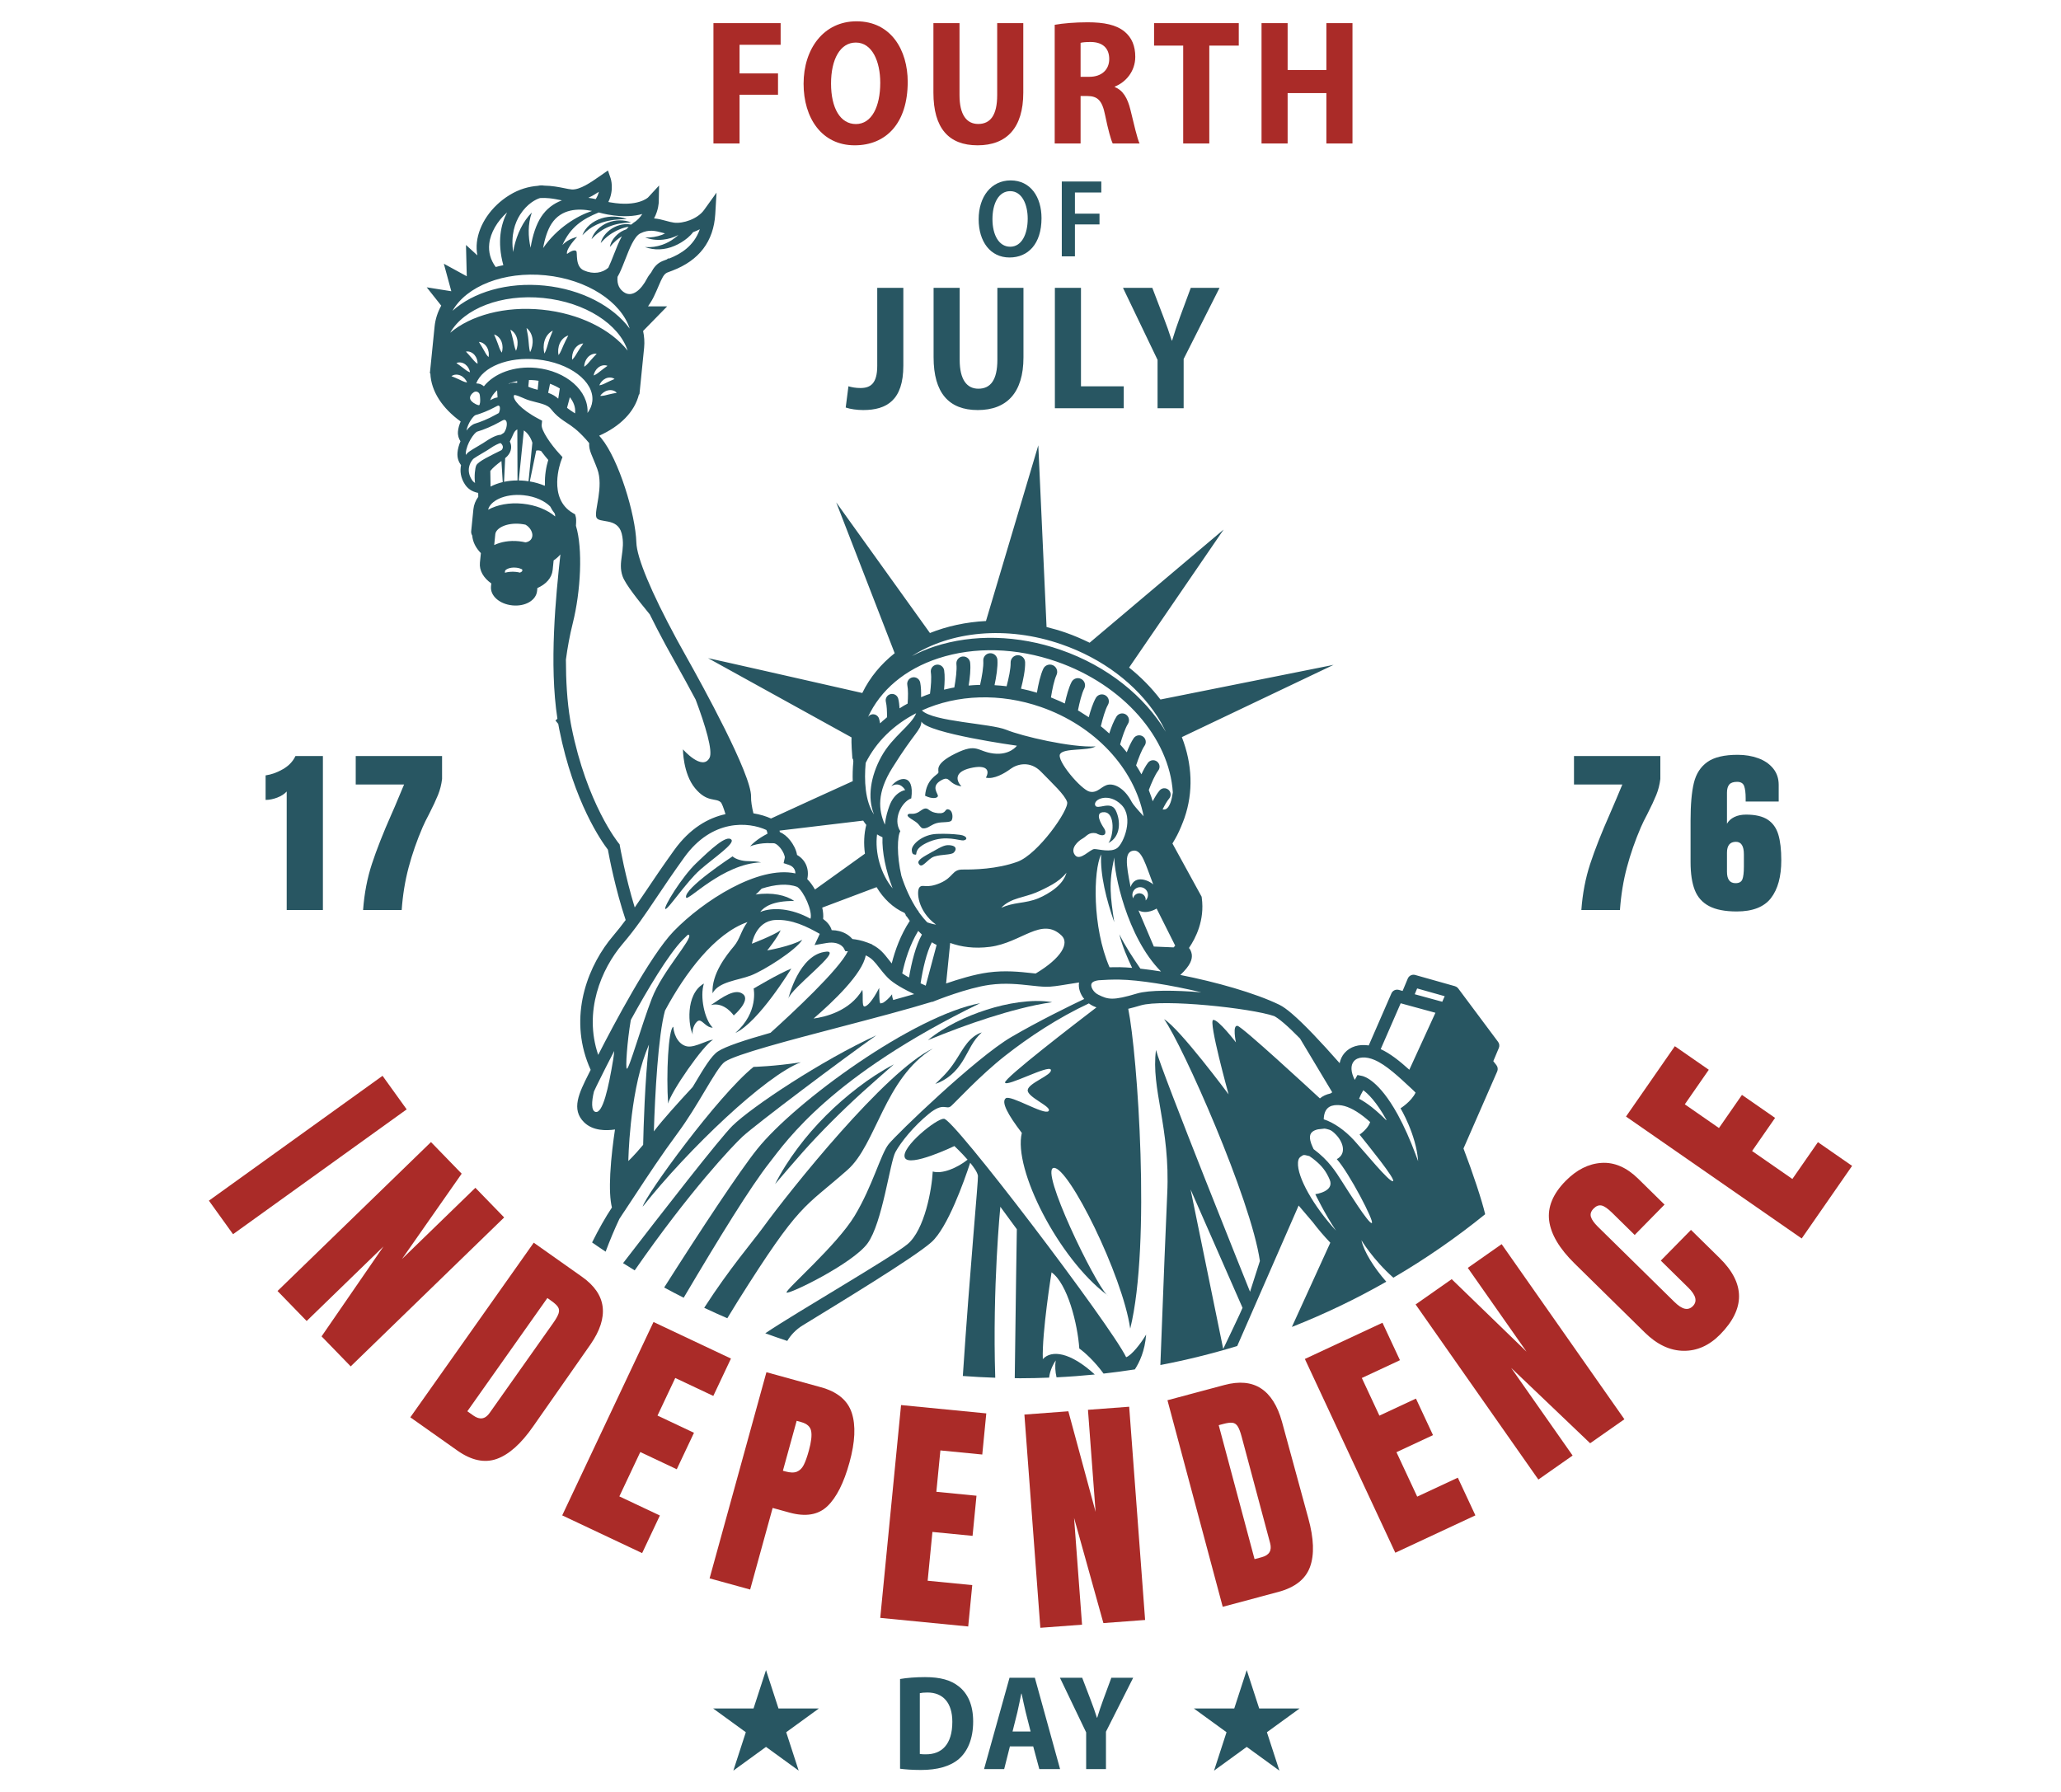 <?xml version="1.0" encoding="iso-8859-1"?>
<!-- Generator: Adobe Illustrator 26.0.3, SVG Export Plug-In . SVG Version: 6.00 Build 0)  -->
<svg version="1.1" id="Layer_1" xmlns="http://www.w3.org/2000/svg" xmlns:xlink="http://www.w3.org/1999/xlink" x="0px" y="0px"
	 width="1150px" height="1000px" viewBox="0 0 1150 1000" enable-background="new 0 0 1150 1000" xml:space="preserve">
<rect y="0" fill="none" width="1150" height="1000"/>
<g>
	<g>
		<g>
			<path fill="#285662" d="M336.223,124.086c2.115-0.674,4.311-1.136,6.568-1.412c2.262-0.251,4.559-0.327,6.947-0.461
				c-4.459-1.626-9.541-1.837-14.226-0.327c-2.335,0.748-4.54,1.952-6.402,3.546c-1.859,1.587-3.352,3.621-4.157,5.867
				c1.628-1.744,3.339-3.229,5.234-4.428C332.081,125.68,334.111,124.769,336.223,124.086z"/>
		</g>
		<g>
			<path fill="#285662" d="M339.149,124.262c-2.084,0.834-4.007,2.08-5.602,3.645c-1.59,1.558-2.876,3.467-3.477,5.57
				c1.442-1.635,2.972-3.01,4.632-4.192c1.66-1.176,3.445-2.126,5.31-2.878c1.869-0.744,3.819-1.294,5.84-1.641
				c2.023-0.35,4.097-0.505,6.277-0.649C348.084,122.521,343.32,122.592,339.149,124.262z"/>
		</g>
		<g>
			<path fill="#285662" d="M512.359,459.852c1.734,2.014,1.851,2.777,4.028,2.318c2.177-0.459,3.298-1.984,6.289-2.829
				c2.99-0.846,7.372-0.116,8.283-1.477c0.911-1.361,0.794-5.938-2.085-6.228c-1.821-0.183-0.845,2.627-5.542,2.154
				c-4.698-0.473-4.965-2.63-6.806-2.621c-1.841,0.008-3.098,1.916-5.4,2.653c-2.301,0.737-3.576-0.07-4.42,0.62
				C505.049,455.795,510.625,457.838,512.359,459.852z"/>
		</g>
		<g>
			<path fill="#285662" d="M521.332,477.993c3.977-1.271,9.377-0.8,10.823-2.18c1.446-1.38,1.852-3.493-1.433-4.042
				c-3.286-0.548-4.964,0.493-10.273,3.445c-5.309,2.952-8.833,4.776-7.864,6.69C514.397,485.48,517.355,479.263,521.332,477.993z"
				/>
		</g>
		<g>
			<path fill="#285662" d="M535.577,465.868c-4.113-0.51-7.839-0.66-12.732-0.506c-8.063,0.254-14.251,5.926-14.08,9.042
				c0.142,2.604,1.111,2.436,2.165,2.542c1.054,0.106-1.59-3.452,7.703-7.263c9.293-3.81,16.599-0.395,19.052-0.713
				C540.139,468.651,539.69,466.378,535.577,465.868z"/>
		</g>
		<g>
			<path fill="#285662" d="M446.883,592.813c-14.757,2.292-26.406,2.573-26.406,2.573c-19.914,16.009-60.388,71.786-61.887,78.026
				C384.208,641.127,427.262,600.136,446.883,592.813z"/>
		</g>
		<g>
			<path fill="#285662" d="M414.333,634.279c7.266-6.73,56.3-43.632,74.643-56.499c-30.458,13.972-69.484,39.877-80.225,50.418
				c-7,6.868-39.38,48.523-61.092,76.712c2.147,1.366,4.313,2.707,6.488,4.034C384.789,664.765,408.745,639.464,414.333,634.279z"/>
		</g>
		<g>
			<path fill="#285662" d="M422.549,641.207c-9.893,12.343-31.177,44.588-51.953,77.291c3.589,1.968,7.231,3.85,10.885,5.713
				c20.351-34.428,37.22-61.774,47.851-75.349c9.56-12.205,34.118-48.385,117.613-89.038
				C509.845,566.702,443.812,614.677,422.549,641.207z"/>
		</g>
		<g>
			<path fill="#285662" d="M337.925,698.497c2.255-5.999,4.831-12.268,7.693-18.307c0.82-1.294,1.639-2.561,2.45-3.739l0.022-0.032
				l0.003,0.003c0.047-0.07,0.098-0.148,0.145-0.218l0.808-1.174l-0.009-0.027c1.793-2.687,3.671-5.536,5.676-8.586
				c6.795-10.337,14.497-22.053,23.285-33.909c5.846-7.887,10.832-16.253,15.231-23.635c4.518-7.581,8.785-14.742,11.242-16.363
				c6.394-4.22,35.951-11.962,64.536-19.449c18.196-4.766,36.958-9.684,51.131-14.033l0.176,0.068l1.273-0.516
				c0.18-0.073,18.107-7.305,30.687-9.005c8.653-1.17,16.148-0.345,22.754,0.384c2.985,0.33,5.804,0.64,8.347,0.704
				c3.33,0.085,7.263-0.561,12.242-1.378c2.015-0.331,4.173-0.681,6.467-1.017c-0.501,3.114,0.647,6.501,2.888,9.223
				c-7.233,3.442-25.338,12.242-40.756,21.271c-19.758,11.57-63.944,54.19-68.377,59.748c-4.433,5.558-8.93,23.312-18.931,39.931
				c-10,16.619-38.836,41.415-38.012,42.853c0.823,1.439,36.865-16.047,45.174-27.413c8.31-11.366,12.511-45.419,15.592-51.016
				c3.081-5.597,10.162-14.376,18.603-21.273c8.441-6.898,9.684-1.931,12.447-4.365c2.762-2.433,16.041-16.98,30.132-28.055
				c13.139-10.326,29.547-21.212,46.734-29.215c0.691,0.513,1.416,0.989,2.201,1.377c0.715,0.354,1.354,0.558,2.029,0.847
				c-11.603,8.861-51.654,39.647-51.016,41.948c0.746,2.69,24.555-10.168,25.56-7.162c1.005,3.006-12.502,7.313-12.907,11.34
				c-0.405,4.026,14.017,9.399,11.599,11.771s-21.15-9.246-23.826-7.191c-2.676,2.055,1.116,9.119,8.948,19.348
				c-4.917,20.243,20.598,70.063,47.4,90.273c-6.952-6.894-37.533-69.879-29.607-70.761c8.227-0.916,38.42,59.936,42.688,89.709
				c11.645-47.142,4.028-153.09-1.103-178.494c2.057-0.49,4.32-1.108,6.927-1.89c12.408-3.723,61.678,1.507,74.514,5.969
				c0.968,0.495,2.653,1.568,5.461,3.981c2.565,2.198,5.595,5.112,8.932,8.511l17.99,30.034l-1.017,0.658
				c-2.281,0.496-4.274,1.393-5.868,2.745c-5.42-5.015-43.129-39.839-45.933-40.476c-3.032-0.7-0.926,9.203-0.926,9.203
				s-9.928-13.015-12.686-12.513c-2.77,0.5,8.604,41.539,8.604,41.539s-27.157-36.631-35.998-41.971
				c10.3,14.4,48.509,100.462,53.465,134.952l-5.504,17.168c0,0-49.735-123.63-52.466-134.945
				c-2.95,21.586,8.04,43.225,6.257,80.233c-0.614,12.734-2.117,50.95-3.825,95.601c14.588-2.786,28.896-6.342,42.885-10.613
				l34.267-78.391l7.895,9.274c2.982,3.933,6.215,7.715,9.517,11.18l0.256,0.3l-21.433,46.995
				c18.25-7.186,35.838-15.648,52.68-25.242c-6.918-7.88-12.47-16.721-13.873-23.149c0,0,6.415,10.822,17.82,20.91
				c18.013-10.526,35.128-22.384,51.22-35.421c-1.695-7.355-6.867-23.028-12.095-36.69l18.809-42.984
				c0.513-1.171,0.339-2.53-0.45-3.535l-1.732-2.203l3.093-7.359c0.476-1.133,0.317-2.433-0.417-3.419l-22.237-29.805
				c-0.136-0.182-0.303-0.331-0.468-0.481c-0.04-0.036-0.069-0.079-0.111-0.114c-0.337-0.278-0.725-0.471-1.138-0.605
				c-0.044-0.015-0.077-0.052-0.122-0.065l-22.169-6.256c-1.694-0.481-3.464,0.381-4.141,1.999l-2.89,6.905l-2.149-0.587
				c-1.659-0.456-3.405,0.38-4.093,1.961l-12.655,29.042c-5.475-0.826-10.372,0.622-13.506,4.228
				c-1.418,1.631-2.295,3.563-2.729,5.668c-10.58-12.013-19.891-21.853-26.541-27.551c-2.855-2.454-5.178-4.104-7.111-5.048
				c-13.562-6.578-35.378-12.71-55.243-16.628c5.801-5.452,6.639-8.796,6.419-11.235l-0.027-0.218
				c-0.256-1.657-0.875-2.81-1.567-3.608c3.68-5.372,8.862-15.465,7.14-27.976l-0.087-0.634l-16.276-29.685l1.451-2.487
				c1.54-2.64,2.939-5.666,4.522-9.786c0.249-0.634,0.489-1.281,0.718-1.936c5.011-14.417,4.435-30.017-1.448-45.16l84.672-40.329
				l-96.617,19.339c-4.967-6.536-10.86-12.503-17.491-17.829l52.754-77.02l-74.775,63.158c-4.314-2.092-8.744-4.025-13.374-5.633
				c-3.551-1.234-7.108-2.246-10.662-3.131l-4.603-101.403l-29.198,98.056c-11.161,0.576-21.729,2.879-31.269,6.693l-52.292-72.902
				l32.623,84.169c-7.655,6.068-13.872,13.5-18.072,22.207c-31.305-7.115-85.235-19.357-86.051-19.439l80.045,44.219
				c-0.008,0.296-0.02,0.592-0.024,0.888c-0.009,0.617-0.014,1.234-0.005,1.853c0.018,1.115,0.046,2.231,0.122,3.352l0.403,5.944
				l0.291-0.192c0.081,0.518,0.127,1.033,0.221,1.551c-0.367,4.039-0.455,7.683-0.342,11.025
				c-12.835,5.794-31.279,14.252-45.592,20.836c-2.728-1.226-6.057-2.28-9.822-2.879c-0.856-3.539-1.395-6.81-1.319-9.278
				c0.38-12.247-27.569-62.928-36.145-78.174c-1.631-2.889-3.378-6.044-5.054-9.128c-0.092-0.189-0.187-0.363-0.282-0.522
				l-0.12-0.214c-14.186-26.237-22.139-45.342-22.394-53.801c-0.484-15.711-9.781-46.269-19.539-58.211
				c-0.418-0.512-0.803-0.932-1.212-1.417c11.572-5.147,19.802-13.242,22.192-23.056l0.269,0.027l0.347-3.45c0,0,0-0.001,0-0.002
				c0,0,0-0.001,0-0.002l1.084-10.777h0c0-0.001,0-0.001,0-0.002l1.192-11.846c0.318-3.158,0.079-6.277-0.573-9.33l13.434-13.747
				l-10.678,0.003c1.215-1.769,2.353-3.589,3.224-5.401c1.059-2.193,1.897-4.16,2.637-5.894c1.934-4.535,2.948-6.751,4.861-7.557
				c0.326-0.137,0.741-0.289,1.226-0.468c0.446-0.166,0.943-0.349,1.482-0.559l0.078-0.03c15.031-5.717,23.109-16.351,24.01-31.607
				l0.706-11.951l-6.986,9.722c-3.575,4.975-11.716,7.698-16.753,7.03c-1.412-0.186-2.877-0.583-4.427-1.004
				c-2.016-0.547-4.222-1.153-6.695-1.358c2.522-4.72,2.625-8.969,2.629-9.254l0.174-9.111l-6.141,6.658
				c-0.057,0.056-5.715,5.471-20.965,2.77c-0.22-0.051-0.443-0.09-0.677-0.119c-0.175-0.034-0.349-0.067-0.526-0.102
				c3.355-6.901,1.369-12.942,1.264-13.248l-1.488-4.349l-4.777,3.323c-4.581,3.201-10.855,7.585-15.412,7.272
				c-1.063-0.07-2.539-0.376-4.24-0.726c-2.966-0.611-6.838-1.355-11.247-1.418c-1.033-0.195-2.193-0.171-3.47,0.12
				c-4.884,0.382-10.282,1.75-15.917,5.243c-10.023,6.209-16.945,16.277-18.065,26.276c-0.279,2.494-0.158,4.926,0.269,7.29
				l-6.352-5.803l0.437,17.46l-12.788-6.995l4.163,15.353l-13.72-2.185l8.099,10.219c-2.001,3.629-3.296,7.552-3.714,11.713
				l-1.192,11.847c0,0,0,0.001,0,0.002h0l-1.432,14.231l0.269,0.027c0.385,10.013,6.743,19.512,16.915,26.838
				c-0.808,1.855-1.385,3.804-1.518,5.621c-0.166,2.275,0.49,4.036,1.401,5.407c-0.883,2.14-1.519,4.362-1.67,6.409
				c-0.223,3.016,0.739,5.271,1.989,6.934c-0.666,3.208-0.302,7.027,2.283,10.894c2.057,3.068,5.101,4.181,7.294,4.582l0.033,2.194
				c-1.504,2.063-2.459,4.401-2.716,6.948l-1.229,12.218c-0.088,0.881,0.142,1.731,0.58,2.463c0.295,3.562,2.009,6.924,4.826,9.777
				l-0.537,5.337c-0.446,4.436,2.075,8.573,6.347,11.576l-0.163,1.62c-0.527,5.24,4.709,9.912,11.919,10.638
				c7.211,0.725,13.271-2.811,13.798-8.051l0.163-1.62c4.779-2.089,8.069-5.635,8.522-10.063c0-0.006,0.005-0.011,0.005-0.017
				l0.537-5.337c1.467-0.985,2.726-2.12,3.786-3.363c-2.555,23.088-6.36,61.401-1.669,91.73l-1.098,0.952l1.56,1.909
				c0.171,0.994,0.352,1.979,0.546,2.947c8.155,40.923,23.855,62.95,27.155,67.235c0.756,4.194,4.145,22.004,9.92,39.266
				c-2.165,2.898-4.403,5.782-6.948,8.769c-13.517,15.849-24.452,42.526-14.61,69.852c0.586,1.643,1.253,3.291,2.027,5.001
				c-0.374,0.75-0.744,1.487-1.109,2.211c-5.355,10.656-9.979,19.859-2.48,27.13c4.86,4.711,12.191,4.673,17.158,3.93
				c-0.863,5.713-2.156,15.371-2.633,24.696c-0.425,8.32-0.127,14.477,0.91,18.821c0.002,0.01,0.005,0.019,0.007,0.029
				c-3.566,5.354-7.388,12.112-11.064,19.502C332.86,695.12,335.405,696.792,337.925,698.497z M682.53,752.776l-18.212-88.99
				l28.996,66.054C693.256,730.415,682.53,752.776,682.53,752.776z M345.726,471.19l-0.585-0.711
				c-0.176-0.214-17.711-21.879-26.289-64.922c-0.124-0.615-0.241-1.234-0.354-1.858l-0.305-1.81
				c-1.769-10.482-2.418-22.104-2.425-33.776c0.89-6.697,2.146-13.601,3.81-20.235c4.523-18.044,5.674-41.754,1.784-54.48
				c0.191-2.611,0.159-4.034-0.097-4.985l-0.372-1.383l-1.241-0.717c-14.235-8.237-6.872-28.362-6.552-29.209l0.763-2.013
				l-1.463-1.579c-5.12-5.521-10.455-13.368-10.149-16.418l0.233-2.32l-2.06-1.092c-10.405-5.516-14.304-10.954-13.664-12.893
				c0.054-0.166,0.105-0.272,0.139-0.334c0.947-0.133,3.553,1.016,4.83,1.579c0.514,0.227,1.01,0.446,1.478,0.64
				c1.763,0.727,3.779,1.237,5.729,1.732c2.436,0.616,4.956,1.255,6.557,2.219c1.217,0.736,1.657,1.273,2.454,2.249
				c0.918,1.124,2.174,2.661,4.839,4.699c1.194,0.909,2.342,1.661,3.452,2.388c2.892,1.895,5.881,3.855,10.712,9.222
				c0.568,0.631,1.19,1.388,1.791,2.094c-0.228,4.341,1.705,6.801,4.536,14.437c3.658,9.851-1.739,23.067-0.564,26.857
				c1.163,3.801,11.823-0.158,14.184,9.178c2.35,9.335-2.371,15.833,0.503,23.874c1.584,4.451,8.578,13.162,15.156,21.229
				c2.606,5.268,5.5,10.887,8.809,17.005l0.372,0.679c1.708,3.142,3.489,6.359,5.149,9.299c3.776,6.712,7.601,13.702,11.282,20.613
				c5.364,14.32,9.753,28.734,7.725,32.506c-4.058,7.529-14.824-4.78-14.824-4.78s0,13.515,6.734,21.665
				c6.733,8.161,11.473,5.28,14.32,7.821c0.666,0.599,1.62,3.164,2.682,6.677c-9.577,2.081-19.821,7.823-28.638,20.091
				c-6.602,9.183-11.449,16.402-15.726,22.772c-2.206,3.285-4.245,6.285-6.271,9.206c-5.32-17.311-8.247-34.077-8.286-34.307
				L345.726,471.19z M259.883,252.992c0.412-5.545,4.865-11.703,6.453-12.144c3.333-0.924,8.741-3.229,12.056-5.137
				c1.989-1.146,2.677-1.457,3.122-1.412c0.2,0.02,0.351,0.111,0.549,0.232h0.001c0.612,0.373,0.718,1.412,0.727,1.998
				c0.036,2.381-1.23,4.73-1.764,5.078c-0.332,0.184-0.884,0.544-1.572,1.012c-3.139,0.038-7.988,3.425-8.041,3.463
				c-0.949,0.684-2.862,1.815-4.712,2.908c-2.029,1.199-3.945,2.331-5.064,3.14c-0.571,0.412-1.15,1.028-1.712,1.726
				C259.906,253.571,259.86,253.302,259.883,252.992z M272.997,135.988c0.686-6.126,4.438-12.53,9.936-17.448
				c-3.386,6.484-5.694,16.208-2.088,29.453c-1.437,0.304-2.866,0.623-4.249,1.006C273.698,145.07,272.469,140.713,272.997,135.988z
				 M306.48,110.631c2.522,0.254,4.844,0.731,6.922,1.16c0.048,0.01,0.087,0.017,0.135,0.026c-4.722,1.753-8.668,4.773-11.555,9.168
				c-2.765,4.21-4.839,10.409-5.924,17.271c-0.002-0.009-0.005-0.017-0.007-0.025c-0.701-3.127-1.09-6.365-1.035-9.668
				c0.06-3.299,0.56-6.668,1.728-9.979c-2.472,2.478-4.559,5.518-6.207,8.829c-1.653,3.316-2.881,6.905-3.734,10.608
				c-0.198,0.86-0.308,1.743-0.467,2.615c-1.369-9.435,0.942-16.239,3.857-20.823c3.91-6.152,8.963-8.693,11.185-9.299
				C303.151,110.419,304.861,110.468,306.48,110.631z M338.828,119.668l0.516,0.089c8.515,1.525,14.714,0.899,19.039-0.339
				c-1.116,1.801-2.781,3.654-5.262,5.15l0.028,0.049c-0.344,0.22-0.67,0.471-0.994,0.725c-1.152-0.223-2.332-0.329-3.513-0.233
				c-2.019,0.16-4.014,0.727-5.826,1.644c-1.816,0.91-3.457,2.161-4.805,3.666c-1.341,1.497-2.413,3.289-2.822,5.234
				c1.271-1.515,2.612-2.79,4.057-3.928c1.447-1.131,2.993-2.092,4.608-2.906c1.619-0.805,3.307-1.468,5.079-1.928
				c0.602-0.157,1.224-0.262,1.844-0.376c-0.425,0.431-0.815,0.922-1.206,1.41c-1.067,0.366-2.104,0.813-3.054,1.409
				c-1.543,0.958-2.908,2.193-4.015,3.624c-1.1,1.424-1.963,3.094-2.193,4.873c1.111-1.39,2.27-2.561,3.506-3.646
				c1.003-0.871,2.086-1.616,3.18-2.341c-1.701,3.104-3.113,6.666-4.489,10.199c-1.04,2.671-2.025,5.188-3.085,7.38
				c-3.345,2.914-8.252,3.833-13.61,1.499c-5.156-2.238-3.415-10.07-4.282-10.808c-0.866-0.75-2.588-0.261-5.168,1.583
				c-0.646-3.052,5.67-9.458,5.67-9.458s-4.958,0.884-8.232,4.552c4.372-9.974,11.227-14.545,20.277-18.221
				C335.716,118.989,337.344,119.391,338.828,119.668z M373.381,144.279l-0.614-0.057l-0.683,0.557
				c-0.336,0.128-0.652,0.245-0.945,0.353c-0.6,0.222-1.112,0.412-1.514,0.582c-3.043,1.281-4.83,3.534-6.34,6.412
				c-0.824,0.991-1.61,2.066-2.269,3.337c-3.155,6.08-8.274,10.974-13.049,7.496c-2.041-1.484-3.812-3.9-3.402-8.438
				c0.38-0.665,0.731-1.312,1.029-1.923c1.21-2.479,2.31-5.306,3.375-8.039c2.314-5.943,4.933-12.61,8.299-14.307
				c4.793-2.385,8.42-1.442,12.572-0.316c0.397,0.108,0.811,0.208,1.216,0.314c-0.563,0.261-1.086,0.582-1.673,0.803
				c-2.919,1.071-6.122,1.641-9.436,1.443c3.089,1.202,6.591,1.63,10.048,1.232c2.874-0.3,5.729-1.159,8.34-2.503
				c0.039-0.001,0.073,0.005,0.113,0.004c-1.18,1.028-2.412,2.001-3.741,2.851c-2.128,1.346-4.458,2.411-6.953,3.049
				c-0.616,0.215-1.256,0.276-1.895,0.406l-0.966,0.191l-0.978,0.083c-1.319,0.176-2.639,0.071-4.008,0.074
				c2.543,0.916,5.328,1.388,8.146,1.264c2.82-0.102,5.646-0.788,8.272-1.916c2.645-1.104,5.101-2.641,7.336-4.465
				c1.126-0.956,2.182-2.012,3.091-3.21c1.267-0.455,2.522-0.987,3.732-1.62C387.109,137.54,379.56,141.83,373.381,144.279z
				 M257.124,209.648c0.821,0.394,1.515,0.949,2.093,1.575c0.572,0.64,1.054,1.331,1.4,2.207c-0.938-0.109-1.726-0.424-2.465-0.733
				c-0.733-0.321-1.398-0.66-2.037-0.969c-0.64-0.311-1.259-0.597-1.94-0.873c-0.681-0.292-1.423-0.536-2.282-0.926
				C253.379,208.808,255.489,208.84,257.124,209.648z M332.399,111.116c-1.398-0.3-2.774-0.556-4.111-0.719
				c2.019-0.955,3.989-2.122,5.865-3.343C333.858,108.302,333.315,109.689,332.399,111.116z M330.325,117.712
				c-8.409,2.808-19.585,9.549-27.273,20.732c0.945-5.514,2.602-10.412,4.729-13.65C313.216,116.52,322.573,116.162,330.325,117.712
				z M304.429,153.639c23.38,2.352,42.089,14.82,46.943,29.758c-9.212-12.454-26.705-21.912-47.522-24.006
				c-20.817-2.094-39.844,3.689-51.352,14.059C260.231,159.779,281.048,151.287,304.429,153.639z M320.043,230.159
				c-1.055-0.692-2.053-1.346-3.047-2.102c-0.231-0.176-0.398-0.326-0.6-0.489l1.575-5.887c2.117,2.666,3.231,5.656,2.926,8.679
				c-0.01,0.105-0.055,0.212-0.07,0.317C320.565,230.503,320.3,230.327,320.043,230.159z M290.473,292.365
				c0.961,0.097,1.878,0.249,2.752,0.442c2.833,1.598,3.991,4.469,3.819,6.175c-0.172,1.711-1.195,3.232-3.789,3.692
				c-1.21-0.277-2.456-0.505-3.755-0.636c-5.205-0.523-9.971,0.341-13.743,2.13l0.609-6.051
				C276.703,294.759,282.58,291.571,290.473,292.365z M281.813,318.63c0.063-0.627,2.294-2.235,6.202-1.841
				c1.382,0.139,2.417,0.505,3.293,0.917c0.102,0.258,0.178,0.518,0.144,0.759c-0.062,0.432-0.616,0.8-1.282,1.092
				c-0.77-0.182-1.564-0.33-2.392-0.414c-2.176-0.219-4.219-0.01-6.065,0.477L281.813,318.63z M267.413,226.101
				c-0.002,0.003-0.509,0.157-1.922-0.545c-2.007-0.997-3.151-2.213-3.223-3.426c-0.066-1.113,0.741-2.359,2.105-3.253
				c0.498-0.326,0.984-0.383,1.374-0.343c0.311,0.031,0.562,0.124,0.707,0.19c0.332,0.151,1.12,0.619,1.268,1.699
				C268.285,224.532,267.617,225.951,267.413,226.101z M303.338,193.72c0.012-1.196,0.172-2.412,0.54-3.595
				c0.723-2.376,2.338-4.528,4.573-5.612c-0.416,1.184-0.897,2.213-1.294,3.243c-0.412,1.02-0.755,2.022-1.072,3.054l-0.951,3.186
				c-0.352,1.09-0.717,2.208-1.316,3.311C303.454,196.106,303.34,194.92,303.338,193.72z M311.491,194.902
				c0.107-1.077,0.361-2.158,0.811-3.188c0.887-2.068,2.602-3.847,4.783-4.481c-0.476,1.044-0.994,1.92-1.435,2.801
				c-0.455,0.869-0.847,1.722-1.228,2.602l-1.172,2.726c-0.433,0.932-0.885,1.89-1.566,2.814
				C311.416,197.062,311.397,195.984,311.491,194.902z M319.401,197.761c0.207-0.961,0.559-1.91,1.092-2.786
				c1.053-1.759,2.876-3.148,4.959-3.318c-0.55,0.901-1.11,1.626-1.599,2.359c-0.5,0.72-0.941,1.427-1.384,2.159
				c-0.441,0.732-0.885,1.491-1.383,2.27c-0.511,0.773-1.046,1.571-1.805,2.307C319.122,199.707,319.207,198.73,319.401,197.761z
				 M326.009,204.664c-0.032-0.986,0.165-1.868,0.468-2.727c0.314-0.85,0.769-1.667,1.388-2.387
				c1.224-1.449,3.154-2.422,5.083-2.129c-0.639,0.75-1.247,1.321-1.788,1.91c-0.549,0.574-1.04,1.137-1.542,1.725
				c-0.5,0.587-1.012,1.198-1.585,1.82C327.451,203.489,326.837,204.125,326.009,204.664z M267.218,190.807
				c1.948,0.098,3.645,1.436,4.557,3.099c0.463,0.829,0.746,1.72,0.885,2.617c0.126,0.902,0.143,1.806-0.085,2.765
				c-0.703-0.693-1.179-1.437-1.628-2.156c-0.437-0.723-0.818-1.425-1.191-2.099c-0.374-0.676-0.744-1.325-1.168-1.998
				C268.177,192.351,267.695,191.67,267.218,190.807z M275.713,186.654c2.007,0.581,3.517,2.305,4.199,4.239
				c0.347,0.965,0.503,1.965,0.515,2.948c-0.002,0.988-0.114,1.962-0.478,2.954c-0.597-0.872-0.963-1.761-1.309-2.62
				c-0.333-0.862-0.617-1.695-0.903-2.499c-0.288-0.805-0.58-1.586-0.926-2.392C276.477,188.467,276.072,187.646,275.713,186.654z
				 M286.932,192.715l-0.605-2.905c-0.198-0.939-0.412-1.853-0.685-2.795c-0.257-0.951-0.59-1.913-0.848-3.031
				c2.01,1.056,3.337,3.14,3.794,5.343c0.235,1.099,0.269,2.209,0.16,3.286c-0.124,1.079-0.356,2.131-0.841,3.171
				C287.422,194.745,287.171,193.714,286.932,192.715z M295.157,192.991l-0.297-3.311c-0.105-1.074-0.241-2.125-0.442-3.207
				c-0.184-1.088-0.45-2.193-0.621-3.435c1.975,1.507,3.129,3.938,3.364,6.41c0.124,1.233,0.04,2.456-0.187,3.631
				c-0.241,1.176-0.59,2.315-1.186,3.42C295.419,195.298,295.284,194.129,295.157,192.991z M264.824,198.151
				c0.581,0.69,0.997,1.473,1.273,2.283c0.265,0.82,0.424,1.657,0.358,2.596c-0.798-0.502-1.38-1.103-1.929-1.681
				c-0.537-0.585-1.012-1.16-1.47-1.71c-0.459-0.551-0.91-1.073-1.413-1.615c-0.497-0.554-1.061-1.095-1.667-1.815
				C261.802,195.842,263.675,196.762,264.824,198.151z M299.229,205.325c-12.347-1.242-23.533,3.047-29.233,10.256
				c-0.486-0.419-1.019-0.79-1.623-1.065c-0.854-0.389-1.757-0.543-2.658-0.565c3.568-9.16,17.769-15.011,33.993-13.379
				c18.094,1.82,31.914,12.257,30.806,23.265c-0.241,2.395-1.203,4.608-2.694,6.609
				C328.605,218.207,315.961,207.008,299.229,205.325z M331.262,209.55c0.122-0.934,0.445-1.723,0.868-2.473
				c0.432-0.739,0.995-1.424,1.703-1.984c1.403-1.132,3.422-1.661,5.138-0.936c-0.738,0.585-1.399,1.002-1.996,1.447
				c-0.601,0.43-1.147,0.852-1.706,1.301c-0.559,0.447-1.139,0.915-1.782,1.382C332.834,208.744,332.144,209.217,331.262,209.55z
				 M254.648,202.625c1.659-0.781,3.671-0.302,5.067,0.8c0.701,0.546,1.255,1.218,1.678,1.94c0.414,0.734,0.73,1.503,0.857,2.421
				c-0.877-0.305-1.563-0.762-2.207-1.203c-0.635-0.452-1.204-0.905-1.75-1.335c-0.549-0.427-1.079-0.831-1.67-1.241
				C256.038,203.582,255.386,203.186,254.648,202.625z M277.387,217.808l0.242,3.968c-1.278,0.138-2.56,0.73-4.124,1.588
				C274.196,221.294,275.539,219.416,277.387,217.808z M294.91,268.573c-0.667-0.101-1.333-0.203-2.017-0.272
				c-1.16-0.117-2.299-0.166-3.426-0.184l2.83-27.913c1.958,1.239,3.801,3.783,4.76,6.854L294.91,268.573z M281.875,255.683
				c3.46-2.787,3.535-5.832,3.216-7.494c-0.123-0.621-0.341-1.224-0.626-1.795c0.692-1.327,1.357-2.716,2.009-4.251
				c0.568-1.336,1.33-2.122,2.184-2.497l0.103,28.472c-2.63,0.005-5.148,0.269-7.508,0.769L281.875,255.683z M279.795,257.266
				l0.719,11.784c-2.476,0.585-4.76,1.425-6.791,2.495l-0.131-8.739C275.04,260.975,277.138,259.233,279.795,257.266z
				 M305.917,256.676c-1.162,3.749-2.025,8.661-1.848,13.756l-0.103,0.665c-2.544-1.083-5.339-1.921-8.345-2.428l3.559-17.188
				c0.774-0.24,1.721-0.156,2.727,0.199C303.388,253.685,304.841,255.443,305.917,256.676z M284.009,214.128
				c-0.057,0.025-0.122,0.072-0.18,0.1l0.008-0.18c1.478-0.567,3.058-1.023,4.724-1.354l0.003,0.971
				C287.03,213.422,285.483,213.473,284.009,214.128z M295.149,212.071c1.116,0.004,2.243,0.042,3.386,0.157
				c0.667,0.067,1.322,0.164,1.974,0.267l-0.501,5.019c-1.546-0.394-3.008-0.781-4.149-1.252c-0.344-0.142-0.714-0.306-1.087-0.471
				L295.149,212.071z M306.907,214.158c1.979,0.728,3.808,1.622,5.456,2.648l-0.878,5.675c-0.627-0.58-1.377-1.175-2.406-1.796
				c-0.996-0.599-2.091-1.061-3.219-1.472L306.907,214.158z M341.738,219.663c-0.723,0.135-1.386,0.293-2.075,0.47
				c-0.687,0.176-1.406,0.375-2.189,0.544c-0.787,0.155-1.621,0.307-2.562,0.227c0.514-0.79,1.124-1.37,1.812-1.883
				c0.691-0.499,1.481-0.904,2.364-1.126c1.763-0.466,3.836-0.078,5.071,1.317C343.239,219.422,342.463,219.513,341.738,219.663z
				 M340.701,212.465c-0.66,0.285-1.26,0.574-1.883,0.883c-0.621,0.312-1.268,0.644-1.98,0.959c-0.72,0.304-1.483,0.615-2.403,0.74
				c0.308-0.875,0.77-1.565,1.322-2.202c0.559-0.624,1.235-1.171,2.031-1.566c1.587-0.802,3.655-0.87,5.125,0.225
				C342.078,211.908,341.36,212.166,340.701,212.465z M303.156,166.294c23.482,2.362,42.269,14.684,47.056,29.372
				c-9.268-11.753-26.845-20.753-47.711-22.853c-20.868-2.099-39.885,3.22-51.309,12.892
				C258.807,172.265,279.672,163.932,303.156,166.294z M292.084,276.354c6.684,0.673,11.901,3.253,14.914,6.282
				c0.704,1.398,1.559,2.739,2.574,4.008c0.16,0.537,0.207,1.061,0.214,1.582c-4.405-3.734-10.789-6.388-18.18-7.131
				c-7.39-0.744-14.176,0.585-19.236,3.367C273.405,279.679,281.408,275.28,292.084,276.354z M265.326,231.645
				c2.858-0.75,7.495-2.63,10.335-4.191c1.391-0.764,2.224-1.146,2.475-1.133c0.001,0,0.097,0.016,0.378,0.18
				c0.337,0.198,0.417,0.811,0.435,1.16c0.053,1.038-0.274,2.075-0.625,2.834c-0.699,0.333-1.435,0.745-2.239,1.208
				c-3.292,1.895-8.337,3.954-10.984,4.689c-1.567,0.435-3.266,1.896-4.805,3.896C260.976,236.259,264.134,232.008,265.326,231.645z
				 M264.344,255.88c0.95-0.684,2.862-1.815,4.711-2.908c2.028-1.199,3.945-2.332,5.064-3.14c1.674-1.208,4.162-2.359,5.125-2.588
				c0.564,0.337,1.151,1.045,1.314,1.866c0.064,0.332,0.039,0.652-0.044,0.957c-0.007,0.022-0.016,0.042-0.023,0.065
				c-0.069,0.228-0.189,0.442-0.316,0.651c-0.131,0.193-0.267,0.384-0.51,0.505c-5.619,2.806-12.866,6.169-13.912,8.427
				c-0.705,1.522-1.212,6.169-0.684,9.817c-0.616-0.393-1.204-0.912-1.684-1.626C259.217,261.671,263.402,256.56,264.344,255.88z
				 M366.203,501.07c4.248-6.327,9.063-13.497,15.598-22.591c15.553-21.639,35.918-19.871,45.826-15.298
				c0.159,0.261,0.464,0.931,0.613,2.081c-0.095,0.048-0.189,0.092-0.285,0.14c-1.183,0.614-2.33,1.277-3.44,1.983
				c-2.214,1.413-4.283,3.049-5.988,4.913c2.361-0.906,4.765-1.395,7.169-1.651c0.842-0.088,1.68-0.116,2.517-0.151l-0.001,0.027
				l3.531,0.047c0.666,0.02,1.976,0.641,3.465,2.402c1.983,2.343,2.809,4.937,2.698,5.657l-0.674,3.058l2.975,0.983
				c1.51,0.499,2.612,1.421,3.19,2.666c0.291,0.629,0.418,1.333,0.433,2.077c-20.788-4.51-51.542,15.406-67.847,32.184
				c-13.215,13.598-34.006,53.042-42.2,69.099c-8.217-24.196,1.586-47.834,13.673-62.007
				C354.737,518.147,359.797,510.611,366.203,501.07z M592.347,359.594c22.766,7.905,41.746,22.21,53.444,40.278
				c1.823,2.816,3.356,5.68,4.753,8.558c-11.848-19.804-32.582-36.689-58.7-45.769c-23.795-8.273-48.797-8.941-70.405-1.882
				c-4.488,1.466-8.66,3.303-12.628,5.344C530.228,352.304,561.573,348.898,592.347,359.594z M575.788,543.062
				c-6.661-0.733-14.947-1.646-24.444-0.363c-7.645,1.033-16.803,3.846-23.433,6.139l2.275-22.609
				c6.029,2.163,13.387,3.309,22.247,2.154c17.605-2.296,28.832-16.983,39.943-6.254c4.339,4.192,0.09,12.436-14.502,21.151
				C577.18,543.206,576.532,543.143,575.788,543.062z M497.764,554.881c-1.567,2.099-3.609,3.893-5.022,4.722
				c-0.479,0.129-0.962,0.259-1.444,0.388c-0.835-0.622-0.593-5.914-0.728-8.685c-3.801,7.462-6.866,10.494-8.304,10.35
				c-1.438-0.145-0.543-6.156-1.092-9.262c-7.052,12.007-21.046,15.194-27.21,16.004c10.703-9.212,27.294-24.936,29.089-35.232
				c0.197,0.093,0.402,0.166,0.597,0.265c2.976,1.509,4.571,3.557,6.778,6.391c1.346,1.727,2.872,3.686,4.956,5.831
				c3.184,3.261,9.433,6.622,14.735,9.112c-3.726,1.077-7.653,2.18-11.737,3.301C498.005,557.023,497.718,555.877,497.764,554.881z
				 M424.185,508.946c2.044-2.779,6.981-6.287,18.97-6.14c-4.477-3.205-12.314-5.004-21.519-3.606
				c1.058-0.795,2.104-2.017,3.375-3.301c7.443-2.37,14.38-3.021,19.824-0.958c3.593,2.319,8.707,13.604,7.404,17.772
				C441.811,506.94,431.156,506.053,424.185,508.946z M384.457,521.746c2.099,2.245-14.81,20.148-20.713,35.394
				c-5.88,15.248-12.694,39.548-13.968,39.268c-0.852-0.189,0.14-15.122,2.207-27.223c9.296-16.914,20.86-36.405,28.973-44.752
				c0.876-0.902,1.816-1.814,2.777-2.728C384.066,521.611,384.324,521.604,384.457,521.746z M331.421,609.112
				c0.887-1.985,1.992-4.217,3.262-6.743c0.609-1.211,1.235-2.46,1.866-3.745h0c0.081-0.165,2.465-4.978,6.186-12.131
				c-0.145,1.54-0.301,3.091-0.569,4.699c-2.613,15.809-5.828,30.442-9.921,29.309C329.86,619.842,330.04,614.792,331.421,609.112z
				 M350.603,647.914c0,0,0.516-35.973,9.769-60.608c0.53-1.41,1.108-2.872,1.719-4.37c-2.281,20.612-3.021,46.385-3.228,55.95
				C353.619,645.156,350.603,647.914,350.603,647.914z M483.032,425.748c5.864-11.76,15.591-21.279,28.184-27.745
				c-2.763,6.905-13.155,12.872-19.391,24.146c-6.074,10.971-7.95,23.034-4.143,32.375
				C482.609,446.988,482.171,435.46,483.032,425.748z M631.7,540.12c-2.485-0.202-4.841-0.347-6.913-0.377
				c-1.965-0.029-3.847-0.002-5.689,0.049c-9.703-22.395-9.084-54.075-4.679-62.979c-0.61,11.329,2.912,25.263,7.314,37.83
				c0-0.001-0.001-0.003-0.001-0.004c-2.102-14.067-3.267-21.742,0.081-36.135c-0.369,7.989,6.853,44.438,26.01,63.641
				c-4.054-0.653-7.909-1.183-11.5-1.579c-3.81-5.495-8.699-12.957-11.735-19.162C626.093,527.702,629.166,534.836,631.7,540.12z
				 M516.54,550.047c-0.919-0.403-1.871-0.833-2.868-1.296c1.22-7.948,3.299-17.178,6.288-22.894
				c0.874,0.552,1.761,1.044,2.656,1.492C520.939,533.749,518.869,541.522,516.54,550.047z M489.38,465.636
				c0.883,0.542,1.768,1.028,2.641,1.424c0.129,0.06,0.258,0.119,0.388,0.177c-0.328,8.217,1.856,18.675,5.672,28.55
				C491.314,487.643,488.083,475.579,489.38,465.636z M514.423,521.557c-3.448,6.094-5.789,15.459-7.216,23.948
				c-1.379-0.759-2.636-1.526-3.776-2.288c1.513-7.207,4.194-15.899,8.912-23.725C513.029,520.213,513.72,520.907,514.423,521.557z
				 M537.156,485.255c-6.086-0.031-4.929,4.292-12.662,7.581c-7.745,3.288-9.632,0.333-11.426,2.337
				c-1.794,2.004-1.182,13.245,9.236,20.824c0,0-2.071-0.278-4.776-1.209c-0.002-0.002-0.004-0.003-0.005-0.004
				c-0.186-0.14-0.344-0.316-0.526-0.461c-1.149-1.24-2.283-2.557-3.376-4.035c-0.075-0.106-0.15-0.204-0.228-0.301
				c-0.295-0.403-0.587-0.813-0.875-1.229l0.018-0.184l-0.795-0.973c-3.803-5.805-6.708-12.382-8.781-18.807
				c-2.652-11.433-2.315-22.273-0.594-24.911c-4.364-6.633,0.685-16.398,6.112-18.362c2.042-14.518-7.529-11.797-11.14-6.745
				c4.964-3.138,7.733,2.138,7.733,2.138s-5.941,0.782-8.853,8.987c-0.789,2.225-1.993,5.651-2.437,10.241
				c-0.019-0.01-0.039-0.021-0.058-0.031c-3.635-8.184-4.422-17.751,4.069-31.399c12.683-20.374,16.035-21.001,16.353-26.013
				c3.408,6.549,53.266,13.447,53.266,13.447s-3.851,5.47-13.036,4.359c-9.184-1.121-8.979-6.051-21.305,0.03
				c-12.324,6.07-8.894,9.517-9.508,10.769c-0.613,1.24-6.645,3.445-7.385,12.76c3.872,1.935,7.021,1.485,7.156,0.139
				c0.135-1.346-4.027-5.251,1.535-8.561c5.563-3.31,3.677,1.915,11.589,3.2c-2.884-3.103-4.229-7.979,4.892-10.165
				c9.132-2.172,11.125,1.119,8.764,5.298c4.447,1.075,10.409-2.392,13.862-4.95c3.453-2.558,10.749-4.729,16.969,1.707
				c6.232,6.437,13.151,12.746,14.486,16.808c1.336,4.051-16.163,29.205-27.764,33.394
				C556.066,485.112,543.265,485.289,537.156,485.255z M643.48,493.573c-1.849-1.832-10.095-6.028-12.638,1.44
				c-2.638-13.242-3.363-19.513,1.46-20.287C637.125,473.953,639.105,482.19,643.48,493.573z M636.097,498.533
				c-1.818-0.183-3.465,1.058-3.804,2.813c-0.348-0.697-0.511-1.504-0.427-2.344c0.241-2.393,2.368-4.131,4.761-3.89
				c2.393,0.241,4.132,2.368,3.891,4.76c-0.106,1.059-0.583,1.987-1.291,2.671c0.017-0.057,0.022-0.103,0.028-0.16
				C639.449,500.45,638.03,498.727,636.097,498.533z M561.514,407.277c-8.697-3.582-40.733-4.463-47.117-10.814
				c19.746-9.006,43.849-9.751,66.37-1.928c30.11,10.47,52.111,34.072,57.367,60.979c-3.485-3.744-5.973-6.653-6.675-8.022
				c-3.403-6.606-8.507-10.013-12.61-9.659c-4.104,0.366-6.117,5.009-10.856,3.951c-4.728-1.056-18.733-17.585-16.458-21.027
				c2.288-3.454,15.265-1.567,19.796-4.214C597.692,417.308,570.264,410.865,561.514,407.277z M604.025,467.979
				c2.564-1.417,3.278-3.708,7.564-2.987c5.607,2.985,5.878-0.668,4.526-2.631c-1.352-1.964-6.024-9.431,0.141-9.101
				c6.165,0.329,5.141,13.397,2.243,17.173c6.838-3.461,6.949-12.278,4.057-18.185c-2.892-5.907-10.585,0.291-11.513-2.998
				s7.693-7.167,14.727-0.068c7.033,7.099,1.128,21.516-2.424,24.097c-3.552,2.581-10.227,0.584-12.643,0.535
				c-2.416-0.049-8.067,7.032-10.893,3.359C596.982,473.498,601.462,469.397,604.025,467.979z M651.032,451.228
				c-0.668,0.513-1.454,0.632-2.32,0.449c1.209-2.434,2.487-4.662,3.653-6.033c1.251-1.466,1.067-3.681-0.4-4.921
				c-1.478-1.253-3.68-1.079-4.933,0.398c-1.316,1.543-2.622,3.711-3.842,6.02c-0.153-0.509-0.338-1.009-0.502-1.515
				c-0.08-0.246-0.132-0.497-0.215-0.743c-0.076-0.225-0.175-0.445-0.253-0.67c-0.384-1.113-0.785-2.22-1.22-3.317
				c1.537-4.047,3.496-8.56,5.265-10.869c1.204-1.576,0.909-3.837-0.667-5.041c-1.575-1.204-3.825-0.908-5.04,0.666
				c-1.276,1.668-2.522,3.997-3.667,6.458c-0.924-1.693-1.915-3.356-2.961-4.994c1.365-4.104,3.099-8.609,4.739-10.985
				c1.156-1.674,0.748-3.969-0.936-5.138c-1.673-1.156-3.97-0.736-5.138,0.935c-1.395,2.024-2.72,4.923-3.886,7.904
				c-1.187-1.494-2.418-2.959-3.709-4.388c1.214-4.271,2.804-9.007,4.38-11.521c1.109-1.782,0.577-4.114-1.195-5.222
				c-1.77-1.119-4.114-0.576-5.222,1.195c-1.519,2.409-2.893,5.938-4.026,9.446c-0.11-0.101-0.223-0.207-0.332-0.307
				c-0.87-0.795-1.748-1.582-2.653-2.349c-0.1-0.085-0.203-0.18-0.303-0.264c-0.106-0.09-0.227-0.167-0.334-0.257
				c-0.352-0.293-0.708-0.581-1.064-0.87c1.052-4.423,2.462-9.332,3.972-11.988c1.058-1.858,0.403-4.236-1.466-5.296
				c-1.869-1.06-4.236-0.403-5.296,1.466c-1.562,2.751-2.903,6.838-3.963,10.771c-1.214-0.824-2.469-1.602-3.727-2.38
				c-0.404-0.249-0.784-0.53-1.192-0.772c-0.13-0.078-0.268-0.14-0.398-0.217c-0.24-0.142-0.466-0.3-0.708-0.44
				c0.896-4.505,2.118-9.456,3.518-12.192c1.01-1.955,0.241-4.357-1.727-5.357c-1.955-1.01-4.345-0.24-5.356,1.716
				c-1.574,3.073-2.83,7.68-3.769,11.984c-2.019-0.969-4.081-1.877-6.184-2.726c-0.261-0.105-0.519-0.242-0.779-0.344
				c-0.244-0.098-0.519-0.2-0.773-0.299c0.742-4.627,1.799-9.711,3.115-12.55c0.949-2.043,0.066-4.468-1.977-5.417
				c-2.055-0.95-4.468-0.066-5.417,1.977c-1.595,3.425-2.752,8.634-3.549,13.326c-1.524-0.461-3.075-0.891-4.651-1.284
				c-0.206-0.051-0.412-0.091-0.619-0.141c-1.199-0.292-2.402-0.576-3.615-0.825c1.242-4.813,2.431-10.59,2.307-14.734
				c-0.065-2.238-1.934-3.994-4.16-3.928c-2.237,0.065-3.994,1.934-3.928,4.16c0.095,3.283-1.046,8.593-2.254,13.191
				c-0.16-0.019-0.326-0.06-0.486-0.079c-1.986-0.252-3.916-0.399-5.801-0.511c-0.147-0.009-0.295-0.037-0.442-0.046
				c0.992-4.688,1.881-10.181,1.613-14.145c-0.153-2.177-2.033-3.818-4.22-3.678c-2.177,0.153-3.82,2.045-3.667,4.221
				c0.227,3.326-0.75,8.824-1.794,13.479c-0.308,0.008-0.627-0.02-0.932-0.01c-1.725,0.058-3.522,0.178-5.43,0.342
				c0.694-4.363,1.212-9.232,0.825-12.783c-0.24-2.116-2.143-3.644-4.258-3.415c-2.116,0.241-3.644,2.144-3.404,4.26
				c0.348,3.192-0.354,8.48-1.172,13.023c-0.444,0.08-0.911,0.145-1.345,0.23c-0.894,0.168-1.766,0.4-2.654,0.597
				c-0.58,0.129-1.162,0.248-1.738,0.388c0.371-3.803,0.526-7.798,0.066-10.79c-0.316-2.054-2.244-3.457-4.286-3.139
				c-2.054,0.316-3.455,2.232-3.139,4.286c0.447,2.907,0.075,7.652-0.473,11.921c-0.325,0.112-0.636,0.252-0.959,0.368
				c-0.265,0.095-0.538,0.154-0.801,0.251c-1.149,0.424-2.172,0.866-3.218,1.305c0.072-2.962-0.029-5.884-0.487-8.179
				c-0.405-1.981-2.321-3.267-4.313-2.874c-1.98,0.393-3.267,2.321-2.874,4.313c0.507,2.527,0.434,6.505,0.168,10.323
				c-0.258,0.141-0.517,0.28-0.773,0.423c-0.361,0.202-0.733,0.391-1.09,0.596c-0.075,0.044-0.157,0.083-0.232,0.127
				c-0.825,0.478-1.601,0.998-2.399,1.504c-0.129-1.95-0.349-3.802-0.731-5.336c-0.469-1.918-2.41-3.078-4.316-2.607
				c-1.908,0.482-3.078,2.41-2.596,4.318c0.523,2.118,0.661,5.331,0.638,8.589c-0.463,0.374-0.89,0.78-1.342,1.164
				c-0.355,0.301-0.729,0.582-1.077,0.889c-0.368,0.325-0.738,0.704-1.103,1.04c-0.114,0.106-0.236,0.203-0.349,0.309
				c-0.165-0.913-0.338-1.813-0.571-2.59c-0.547-1.833-2.488-2.877-4.321-2.329c-0.826,0.247-1.458,0.8-1.89,1.474
				c6.973-15.164,20.744-26.791,39.311-32.856c20.17-6.591,43.601-5.938,65.971,1.84c37.36,12.989,62.924,42.742,64.852,72.976
				C653.838,446.391,652.769,449.892,651.032,451.228z M568.114,501.252c3.44-1.079,6.777-1.835,9.869-3.122
				c1.526-0.62,3.104-1.372,4.652-2.132c1.547-0.758,3.061-1.559,4.544-2.402c2.951-1.716,5.631-3.766,7.911-6.583
				c-0.495,1.74-1.371,3.38-2.471,4.877c-1.126,1.472-2.461,2.786-3.903,3.926c-1.425,1.169-2.965,2.159-4.529,3.078
				c-1.568,0.909-3.163,1.726-4.906,2.453c-3.461,1.422-7.109,2.017-10.546,2.535c-3.449,0.532-6.738,1.215-10.043,2.709
				C561.14,503.902,564.691,502.274,568.114,501.252z M657.866,528.65l-0.21,2.09L657.866,528.65z M655.143,528.388l-0.285,0.305
				l-11.039-0.471l-8.574-20.177c4.687,2.505,10.125-1.015,10.125-1.015l10.367,20.683
				C655.471,528.026,655.255,528.268,655.143,528.388z M504.764,509.478c0.215,0.352,0.408,0.736,0.626,1.081l-0.023,0.276
				l0.828,0.967c0.476,0.713,0.966,1.404,1.461,2.086c-5.064,7.705-8.178,16.238-10.089,23.764c-0.577-0.708-1.135-1.41-1.667-2.093
				c-2.445-3.14-4.755-6.105-9.102-8.31c-0.049-0.025-0.098-0.05-0.147-0.075l0.013-0.13l-2.454-0.958
				c-3.446-1.346-6.649-1.856-8.563-2.05c-1.265-1.472-3.578-3.465-7.32-4.411c-1.333-0.345-2.754-0.526-4.255-0.54
				c-0.673-2.438-2.507-4.618-4.774-6.25c0.213-1.938-0.007-4.109-0.501-6.335l30.326-11.417
				C492.905,501.387,498.186,506.579,504.764,509.478z M400.649,586.718c-3.782,2.497-7.807,9.252-13.378,18.602
				c-0.252,0.423-0.526,0.877-0.782,1.306c-7.954,8.576-16.774,18.356-21.194,24.173c-0.155,0.205-0.302,0.392-0.455,0.593
				c0.642-20.877,2.421-53.718,6.215-67.409c11.285-21.024,27.771-43.028,45.929-49.377l0.084-0.034
				c-3.527,4.601-4.145,9.449-7.537,13.474c-4.289,5.089-12.607,15.582-11.939,26.259c3.361-6.495,14.085-7.16,21.335-9.916
				c7.25-2.757,25.242-14.113,28.736-19.968c-6.177,3.644-19.578,5.979-19.578,5.979s5.52-6.812,7.524-11.259
				c-4.374,3.046-16.059,7.495-16.059,7.495s2.044-12.577,12.951-13.223c9.462-0.56,17.858,3.774,24.852,7.697
				c-0.003,0.095,0.01,0.194-0.03,0.278l-2.827,6.023l6.557-1.131c2.108-0.363,3.969-0.344,5.555,0.067
				c2.982,0.753,4.109,2.633,4.119,2.646l0.968,1.831l1.402,0.021c-4.895,10.289-31.16,34.678-43.164,45.51
				C415.587,580.422,404.841,583.951,400.649,586.718z M634.477,554.426c-13.63,4.089-16.201,3.37-21.624,0.689
				c-2.679-1.325-4.22-4.107-3.927-5.775c0.282-1.604,2.674-2.128,4.148-2.302c3.576-0.266,7.42-0.419,11.608-0.358
				c10.707,0.158,28.302,2.954,45.653,7.082C655.547,552.568,641.234,552.399,634.477,554.426z M777.215,659.165
				c-2.086,0.522-15.4-15.925-21.68-22.809c-5.148-5.643-11.476-9.986-16.91-11.719c0.003-0.187,0.004-0.367,0.017-0.576
				c0.429-7.013,5.117-7.544,8.608-7.333c3.839,0.224,8.368,2.325,13.43,6.226l0.347,0.274c1.178,0.92,2.344,1.918,3.501,2.953
				c-0.885,2.617-3.329,5.193-5.907,6.999C763.004,638.712,779.301,658.643,777.215,659.165z M745.444,686.731
				c-12.41-13.501-21.719-29.829-21.192-37.967c0.146-2.252,1.064-2.924,1.358-3.14l0.261-0.194c0.305-0.227,0.618-0.46,0.947-0.632
				l0.171-0.075c0.427-0.189,0.834-0.216,1.353-0.093l2.262,0.536c1.26,0.795,2.446,1.753,3.321,2.477
				c3.596,2.975,6.007,5.893,8.028,10.686c2.815,6.675-8.035,8.101-8.035,8.101S739.27,677.53,745.444,686.731z M765.641,618.03
				l-0.351-0.281c-2.398-1.877-4.703-3.401-6.936-4.609l1.003-2.302l1.325-2.418c2.547,1.83,7.217,6.257,12.911,16.486l-0.107,0.235
				C770.965,622.602,768.343,620.168,765.641,618.03z M766.993,591.521c6.414,2.754,13.399,9.285,20.797,16.198l0.785,0.734
				c0.462,0.431,0.849,0.864,1.295,1.295c-2.44,5.071-8.4,8.741-8.4,8.741s8.8,14.723,9.823,29.531l-1.306-3.506
				c-3.141-8.436-6.474-15.907-9.926-22.242l-0.191-0.338l0.001,0l-0.095-0.184c-10.308-18.62-18.348-21.046-19.854-21.344
				l-2.493-0.492l-1.495,2.729c-2.256-4.331-2.448-8.17-0.466-10.45C757.632,589.702,762.155,589.439,766.993,591.521z
				 M806.114,555.942l-1.36,3.094l-15.369-4.196l1.354-3.236L806.114,555.942z M800.944,565.186l-14.563,31.796
				c-5.405-4.864-10.667-9.069-15.974-11.505l11.149-25.585L800.944,565.186z M765.417,682.533
				c-1.784,0.401-12.912-17.429-16.811-23.492c-3.301-5.136-6.975-11.256-15.639-17.765l-0.675-1.468
				c-0.466-1.016-0.816-1.985-1.039-2.879l-0.134-0.523c-0.358-1.71-0.212-3.056,0.435-4.005c1.029-1.51,3.301-2.095,4.061-2.19
				l3.513-0.392c0.755,0.116,1.62,0.324,2.612,0.633c1.286,0.401,2.505,1.522,3.659,2.701c3.968,4.051,6.203,10.653,0.515,13.718
				C752.712,654.376,767.2,682.132,765.417,682.533z M483.368,460.341c-1.27,4.917-1.517,10.451-0.746,16.055l-27.873,20
				c-1.331-2.287-2.809-4.33-4.309-5.797c0.642-2.876,0.394-5.709-0.748-8.175c-1.037-2.242-2.757-4.068-4.957-5.306
				c-0.446-2.951-2.159-6.029-3.823-8.128c-1.761-2.222-3.741-3.803-5.78-4.648c-0.038-0.302-0.131-0.527-0.184-0.81l46.688-5.579
				C482.19,458.811,482.768,459.606,483.368,460.341z"/>
		</g>
		<g>
			<path fill="#285662" d="M425.687,685.102c-5.74,7.887-18.521,22.624-32.758,44.726c4.263,2.009,8.554,3.965,12.897,5.831
				c1.934-3.231,3.887-6.415,5.858-9.55c35.048-55.741,36.467-51.412,61.213-73.252c16.154-14.257,20.644-51.186,47.682-67.737
				C494.051,597.559,440.858,664.257,425.687,685.102z"/>
		</g>
		<g>
			<path fill="#285662" d="M481.061,609.646c5.796-5.291,11.763-10.403,17.709-15.68c-7.034,3.701-13.698,8.081-20.01,12.917
				c-6.32,4.827-12.335,10.072-17.959,15.711c-5.636,5.627-10.881,11.651-15.645,18.03c-4.77,6.37-9.093,13.078-12.668,20.177
				c5.18-6.034,10.239-12.037,15.459-17.888c5.206-5.859,10.612-11.512,16.127-17.052
				C469.602,620.329,475.257,614.924,481.061,609.646z"/>
		</g>
		<g>
			<path fill="#285662" d="M533.322,570.482c-5.502,2.804-10.83,6.016-15.569,9.996c5.723-2.322,11.334-4.595,17.021-6.676
				c5.672-2.103,11.372-4.071,17.112-5.9c5.742-1.824,11.52-3.52,17.364-4.999c5.85-1.49,11.732-2.742,17.844-3.63
				c-6.108-1.055-12.402-0.745-18.534,0.06c-6.143,0.846-12.188,2.286-18.079,4.165C544.59,565.38,538.843,567.704,533.322,570.482z
				"/>
		</g>
		<g>
			<path fill="#285662" d="M618.262,723.068c-0.233-0.171-0.463-0.385-0.695-0.56C617.83,722.769,618.07,722.974,618.262,723.068z"
				/>
		</g>
		<g>
			<path fill="#285662" d="M539.685,582.097c-2.149,2.652-3.784,5.526-5.482,8.22c-1.693,2.703-3.453,5.281-5.522,7.667
				c-2.048,2.412-4.384,4.592-6.801,6.925c3.161-1.082,6.121-2.796,8.726-4.992c2.607-2.198,4.768-4.919,6.536-7.759
				c1.781-2.845,3.187-5.782,4.773-8.506c1.565-2.743,3.419-5.249,5.907-7.509C544.598,577.132,541.817,579.466,539.685,582.097z"/>
		</g>
		<g>
			<path fill="#285662" d="M439.268,748.31c2.111-3.478,4.999-6.441,8.503-8.596c19.617-12.066,62.139-37.781,71.946-46.508
				c9.07-8.073,18.293-34.175,21.628-44.317c2.237,2.732,4.087,5.477,4.33,7.32c0.275,2.09-4.372,50.599-8.437,111.668
				c5.995,0.456,12.028,0.777,18.093,0.977c-1.625-50.845,2.846-95.408,2.846-95.408l9.197,12.546c0,0-0.659,41.139-1.163,83.09
				c0.993,0.007,1.974,0.062,2.969,0.062c5.431,0,10.827-0.141,16.207-0.348c0.364-3,1.463-6.177,3.675-9.595
				c-0.473,3.164-0.247,6.301,0.465,9.428c7.165-0.346,14.279-0.88,21.342-1.584c-13.77-12.615-24.199-13.81-28.997-8.566
				c-0.553-14.721,4.875-48.457,4.875-48.457c8.941,6.419,14.537,28.771,15.478,42.521c2.73,1.919,8.369,6.896,13.544,13.998
				c5.858-0.654,11.674-1.441,17.454-2.338c2.564-3.907,5.586-10.251,6.298-19.436c-3.037,5.121-8.138,11.581-11.149,12.638
				c-8.492-17.705-97.384-134.804-101.723-133.032c-3.877-0.39-24.107,15.877-21.781,21.632c2.326,5.754,27.667-6.444,27.667-6.444
				s3.828,3.574,7.356,7.611c-6.039,4.768-14.259,8.119-19.438,6.598c-0.495,9.731-4.439,32.576-14.156,40.605
				c-9.09,7.51-61.735,37.835-79.285,49.672C431.067,745.527,435.151,746.952,439.268,748.31z"/>
		</g>
		<g>
			<path fill="#285662" d="M461.229,531.068c-15.518,1.199-21.386,26.32-21.386,26.32
				C441.313,551.434,470.254,530.371,461.229,531.068z"/>
		</g>
		<g>
			<path fill="#285662" d="M441.541,540.505c-7.217,2.915-21.024,11.165-21.024,11.165s2.921,13.315-10.24,24.774
				C423.262,570.585,441.541,540.505,441.541,540.505z"/>
		</g>
		<g>
			<path fill="#285662" d="M414.676,554.856c-4.283-3.627-11.492,1.604-18.013,6.032c7.49-2.006,12.757,5.786,12.757,5.786
				S418.96,558.482,414.676,554.856z"/>
		</g>
		<g>
			<path fill="#285662" d="M390.321,569.546c1.943,0.196,4.023,4.036,7.374,3.938c-4.628-4.533-7.252-17.435-4.933-24.607
				c-10.632,6.052-8.557,24.412-6.129,28.433C385.7,574.311,388.378,569.351,390.321,569.546z"/>
		</g>
		<g>
			<path fill="#285662" d="M383.71,583.989c-4.443-0.593-7.59-5.412-8.042-11.026c-2.772,1.561-3.976,26.522-2.864,42.903
				c1.198-6.126,20.054-33.281,25.076-35.56C395.294,580.021,388.154,584.581,383.71,583.989z"/>
		</g>
		<g>
			<path fill="#285662" d="M382.825,500.858c0.725,2.584,20.299-18.876,41.871-19.611c-4.927-1.077-7.334-0.254-11.025-1.109
				c-3.691-0.855-4.908-2.237-4.908-2.237S381.399,495.776,382.825,500.858z"/>
		</g>
		<g>
			<path fill="#285662" d="M390.678,485.368c7.752-6.785,19.57-14.59,17.382-16.835c-2.721-2.791-11.595,5.516-19.634,13.229
				c-8.039,7.713-18.356,24.591-17.186,25.483C372.408,508.138,382.926,492.152,390.678,485.368z"/>
		</g>
	</g>
	<g>
		<path fill="#285662" d="M502.218,936.988c3.708-0.655,8.676-1.062,13.902-1.062c8.696,0,14.465,1.703,18.864,5.191
			c5.017,3.949,8.021,10.325,8.021,19.594c0,9.938-3.27,16.858-8.025,20.939c-4.796,4.117-12.052,6.099-21.137,6.099
			c-5.138,0-9.061-0.346-11.625-0.698V936.988z M513.239,978.82c0.862,0.178,2.206,0.186,3.35,0.186
			c8.746,0.062,14.794-5.377,14.794-18.127c0.016-10.558-5.142-16.363-13.883-16.363c-1.975,0-3.364,0.159-4.26,0.38V978.82z"/>
		<path fill="#285662" d="M563.502,974.601l-3.188,12.656h-11.229l14.213-50.985h14.123l14.088,50.985h-11.594l-3.399-12.656
			H563.502z M575.058,966.281l-2.734-10.787c-0.761-3.039-1.596-7.25-2.296-10.349h-0.164c-0.687,3.114-1.453,7.407-2.185,10.364
			l-2.697,10.773H575.058z"/>
		<path fill="#285662" d="M606.056,987.257v-20.482l-14.634-30.502h12.416l4.673,12.232c1.379,3.55,2.447,6.599,3.552,10.08h0.152
			c0.986-3.325,2.095-6.529,3.409-10.157l4.493-12.154h12.183l-15.195,30.114v20.871H606.056z"/>
	</g>
	<g>
		<path fill="#285662" d="M887.304,482.07c2.628-7.992,6.274-17.249,10.935-27.775c1.477-3.329,2.554-5.827,3.221-7.493l3.773-8.991
			h-26.977v-15.887h48.18v12.789c-0.373,3.13-1.129,6.112-2.276,8.941c-1.15,2.832-2.758,6.278-4.829,10.339
			c-1.629,3.065-2.885,5.631-3.773,7.694c-3.184,7.393-5.774,14.837-7.771,22.33c-2.001,7.493-3.294,15.436-3.888,23.828h-21.534
			C883.031,498.655,884.677,490.063,887.304,482.07z"/>
		<path fill="#285662" d="M953.629,505.649c-3.773-1.999-6.438-4.997-7.993-8.993c-1.555-3.996-2.333-9.192-2.333-15.586v-23.177
			c0-8.858,0.61-15.835,1.833-20.93c1.219-5.097,3.72-8.993,7.493-11.69c3.773-2.697,9.437-4.047,16.983-4.047
			c4.146,0,7.956,0.634,11.434,1.899c3.479,1.267,6.253,3.166,8.324,5.695c2.075,2.533,3.11,5.594,3.11,9.192v9.292h-18.428v-1.799
			c0-2.93-0.278-5.195-0.831-6.793c-0.557-1.598-1.87-2.398-3.941-2.398c-2.075,0-3.536,0.499-4.387,1.5
			c-0.851,0.999-1.276,2.531-1.276,4.596v17.284c0.888-1.6,2.259-2.848,4.108-3.746c1.85-0.901,4.031-1.351,6.548-1.351
			c5.181,0,9.196,0.935,12.048,2.799c2.844,1.864,4.829,4.629,5.938,8.291c1.109,3.665,1.666,8.459,1.666,14.387
			c0,9.126-1.928,16.169-5.775,21.131c-3.847,4.962-10.21,7.444-19.095,7.444C962.546,508.646,957.402,507.646,953.629,505.649z
			 M972.224,490.711c0.552-1.43,0.831-3.779,0.831-7.043v-6.893c0-4.661-1.481-6.994-4.44-6.994c-3.331,0-4.996,2.032-4.996,6.096
			v10.589c0,4.264,1.592,6.394,4.776,6.394C970.391,492.86,971.668,492.146,972.224,490.711z"/>
	</g>
	<g>
		<path fill="#285662" d="M159.97,441.705c-1.26,1.398-3.016,2.531-5.273,3.397c-2.259,0.865-4.424,1.299-6.495,1.299v-13.689
			c3.256-0.464,6.495-1.631,9.713-3.495c3.219-1.864,5.531-4.297,6.939-7.295h15.32v85.921H159.97V441.705z"/>
		<path fill="#285662" d="M207.535,482.068c2.625-7.992,6.272-17.249,10.935-27.775c1.479-3.329,2.554-5.827,3.219-7.493
			l3.775-8.991h-26.975v-15.886h48.177v12.789c-0.372,3.13-1.129,6.112-2.275,8.942c-1.15,2.832-2.758,6.277-4.829,10.339
			c-1.629,3.065-2.887,5.631-3.775,7.694c-3.181,7.393-5.772,14.837-7.769,22.33c-1.999,7.493-3.294,15.436-3.885,23.828h-21.536
			C203.261,498.653,204.908,490.061,207.535,482.068z"/>
	</g>
	<g>
		<g>
			<path fill="#285662" d="M581.146,121.734c0,14.495-7.581,21.957-17.849,21.958c-10.75,0-17.225-8.959-17.225-21.303
				c0-12.727,7.092-21.71,17.846-21.71C575.071,100.679,581.146,109.995,581.146,121.734z M553.774,122.301
				c0,8.688,3.528,15.387,9.895,15.387c6.45,0,9.772-7.055,9.773-15.672c-0.001-7.786-3.114-15.336-9.777-15.336
				C557.133,106.68,553.772,113.674,553.774,122.301z"/>
		</g>
		<g>
			<path fill="#285662" d="M592.461,101.303c7.35,0,14.7,0,22.05,0c0,2.039,0,4.077,0,6.116c-4.907,0-9.814,0-14.72,0
				c0,3.937,0,7.875,0,11.813c4.572,0,9.143,0,13.714,0c0,2.005,0,4.01,0,6.016c-4.571,0-9.142,0-13.714,0
				c0,5.939,0,11.879,0,17.818c-2.443,0-4.886,0-7.329,0C592.461,129.144,592.461,115.224,592.461,101.303z"/>
		</g>
	</g>
	<g>
		<g>
			<path fill="#285662" d="M489.483,160.638c4.853,0,9.707,0,14.561,0c0,14.491,0,28.981,0,43.471
				c-0.001,19.158-9.221,24.724-22.397,24.724c-3.277,0-7.23-0.514-9.758-1.414c0.508-3.953,1.016-7.905,1.524-11.858
				c1.817,0.557,4.142,0.978,6.695,0.978c5.602,0,9.376-2.47,9.376-12.377C489.483,189.654,489.483,175.146,489.483,160.638z"/>
		</g>
		<g>
			<path fill="#285662" d="M535.485,160.638c0,13.381,0,26.763,0,40.144c-0.001,11.085,3.99,16.14,10.436,16.14
				c6.707,0,10.59-4.751,10.591-16.14c0-13.381,0-26.763,0-40.144c4.854,0,9.707,0,14.561,0c0,12.933,0,25.865,0,38.798
				c0,19.703-9.302,29.398-25.495,29.398c-16.086,0-24.653-9.5-24.652-29.484c0-12.904,0-25.808,0-38.712
				C525.778,160.638,530.632,160.638,535.485,160.638z"/>
		</g>
		<g>
			<path fill="#285662" d="M588.602,160.638c4.854,0,9.707,0,14.561,0c0,18.317,0,36.635,0,54.952c7.957,0,15.913,0,23.87,0
				c0,4.079,0,8.157,0,12.236c-12.811,0-25.621,0-38.431,0C588.602,205.43,588.602,183.034,588.602,160.638z"/>
		</g>
		<g>
			<path fill="#285662" d="M645.895,227.826c0-8.998,0-17.995,0-26.993c-6.429-13.398-12.858-26.797-19.287-40.195
				c5.454,0,10.908,0,16.361,0c2.053,5.373,4.106,10.745,6.159,16.118c1.82,4.678,3.23,8.698,4.685,13.284c0.067,0,0.134,0,0.201,0
				c1.299-4.381,2.754-8.604,4.489-13.384c1.975-5.339,3.951-10.678,5.926-16.018c5.35,0,10.7,0,16.05,0
				c-6.675,13.228-13.349,26.456-20.024,39.684c0,9.169,0,18.337,0,27.505C655.602,227.826,650.749,227.826,645.895,227.826z"/>
		</g>
	</g>
	<g>
		<g>
			<path fill="#AA2B28" d="M398.09,12.896c12.498,0,24.996,0,37.494,0c0,4.037,0,8.074,0,12.111c-7.644,0-15.288,0-22.932,0
				c0,5.322,0,10.643,0,15.964c7.155,0,14.31,0,21.465,0c0,3.962,0,7.924,0,11.886c-7.155,0-14.31,0-21.465,0
				c0,9.076,0,18.151,0,27.227c-4.854,0-9.708,0-14.563,0C398.09,57.688,398.09,35.292,398.09,12.896z"/>
		</g>
		<g>
			<path fill="#AA2B28" d="M506.487,45.665c0,23.032-12.011,35.425-29.586,35.425c-18.506,0-28.516-15.383-28.516-34.329
				c0-19.565,11.231-34.873,29.544-34.873C497.226,11.889,506.487,28.033,506.487,45.665z M463.707,46.608
				c-0.001,13.785,5.192,22.621,13.875,22.62c8.853,0,13.581-9.793,13.582-23.016c0-12.035-4.552-22.463-13.638-22.463
				C468.764,23.75,463.708,33.136,463.707,46.608z"/>
		</g>
		<g>
			<path fill="#AA2B28" d="M535.387,12.896c0,13.381,0,26.763,0,40.144c0,11.084,3.989,16.14,10.435,16.14
				c6.707,0,10.592-4.751,10.591-16.14c0-13.381,0-26.763,0-40.144c4.854,0,9.707,0,14.561,0c0,12.933,0,25.865,0,38.798
				c0,19.702-9.302,29.397-25.495,29.397c-16.087,0-24.653-9.5-24.652-29.483c0-12.904,0-25.808,0-38.712
				C525.68,12.896,530.534,12.896,535.387,12.896z"/>
		</g>
		<g>
			<path fill="#AA2B28" d="M588.504,13.839c4.648-0.829,11.263-1.4,18.411-1.4c9.122,0,15.941,1.377,20.597,5.226
				c4.027,3.344,5.951,7.995,5.95,14.051c-0.002,8.115-5.315,14.192-11.41,16.592c0,0.094,0,0.189,0,0.282
				c4.629,1.872,7.162,6.255,8.729,12.754c1.845,7.554,3.806,16.183,5.087,18.739c-4.994,0-9.988,0-14.982,0
				c-0.974-1.917-2.597-7.735-4.243-15.786c-1.652-8.385-4.269-10.663-9.949-10.718c-1.25,0-2.499,0-3.748,0
				c0,8.835,0,17.669,0,26.504c-4.814,0-9.628,0-14.442,0C588.504,58.002,588.504,35.92,588.504,13.839z M602.946,42.864
				c1.626,0,3.252,0,4.878,0c6.977,0,11.103-4.076,11.103-9.916c0-6.03-3.633-9.445-10.243-9.519c-2.894,0-4.771,0.194-5.737,0.475
				C602.946,30.224,602.946,36.544,602.946,42.864z"/>
		</g>
		<g>
			<path fill="#AA2B28" d="M660.202,25.451c-5.417,0-10.834,0-16.251,0c0-4.185,0-8.37,0-12.555c15.755,0,31.509,0,47.263,0
				c0,4.185,0,8.37,0,12.555c-5.483,0-10.967,0-16.451,0c0,18.211,0,36.422,0,54.633c-4.854,0-9.707,0-14.561,0
				C660.202,61.873,660.202,43.662,660.202,25.451z"/>
		</g>
		<g>
			<path fill="#AA2B28" d="M718.474,12.896c0,8.724,0,17.447,0,26.171c7.208,0,14.416,0,21.624,0c0-8.724,0-17.447,0-26.171
				c4.854,0,9.707,0,14.561,0c0,22.396,0,44.792,0,67.188c-4.854,0-9.707,0-14.561,0c0-9.374,0-18.747,0-28.121
				c-7.208,0-14.416,0-21.624,0c0,9.373,0,18.747,0,28.121c-4.854,0-9.707,0-14.561,0c0-22.396,0-44.792,0-67.188
				C708.766,12.896,713.62,12.896,718.474,12.896z"/>
		</g>
	</g>
	<g>
		<path fill="#AA2B28" d="M116.566,670.037l96.885-69.666l13.464,18.723l-96.885,69.666L116.566,670.037z"/>
		<path fill="#AA2B28" d="M154.854,720.455l85.629-83.114l17.125,17.644l-33.326,47.641l40.971-39.766l16.06,16.548l-85.627,83.114
			l-16.255-16.748l34.542-50.177l-42.863,41.605L154.854,720.455z"/>
		<path fill="#AA2B28" d="M297.817,693.492l26.889,18.999c6.957,4.917,10.814,10.534,11.567,16.85
			c0.753,6.314-1.504,13.282-6.773,20.9l-32,45.767c-6.714,9.66-13.48,15.708-20.304,18.144c-6.824,2.435-14.17,0.874-22.035-4.686
			l-26.207-18.518L297.817,693.492z M264.17,789.978c3.554,2.511,6.56,2.028,9.019-1.453l35.516-50.258
			c1.549-2.194,2.542-3.96,2.975-5.296c0.434-1.336,0.331-2.515-0.307-3.536c-0.642-1.019-1.907-2.198-3.798-3.534l-2.155-1.522
			l-44.656,63.192L264.17,789.978z"/>
		<path fill="#AA2B28" d="M313.704,845.671l50.938-107.913l43.217,20.4l-9.845,20.853l-21.231-10.02l-9.904,20.98l20.352,9.607
			l-9.607,20.352l-20.351-9.607l-11.682,24.749l22.612,10.673l-9.901,20.98L313.704,845.671z"/>
		<path fill="#AA2B28" d="M427.649,765.776l30.4,8.379c9.192,2.535,14.937,7.313,17.229,14.332
			c2.292,7.022,1.866,16.246-1.285,27.672c-3.151,11.43-7.268,19.565-12.343,24.409c-5.083,4.845-12.138,6.022-21.151,3.538
			l-9.376-2.584l-12.551,45.534l-22.633-6.236L427.649,765.776z M438.185,821.131c2.766,0.763,4.939,0.81,6.517,0.139
			c1.576-0.667,2.83-1.907,3.763-3.718c0.933-1.807,1.891-4.498,2.873-8.07c1.326-4.821,1.752-8.451,1.269-10.888
			c-0.475-2.439-2.325-4.101-5.539-4.987l-2.543-0.702l-7.68,27.857L438.185,821.131z"/>
		<path fill="#AA2B28" d="M491.161,902.87l11.61-118.765l47.561,4.649l-2.243,22.952l-23.367-2.286l-2.255,23.089l22.397,2.192
			l-2.19,22.397l-22.397-2.19l-2.664,27.237l24.886,2.433l-2.259,23.089L491.161,902.87z"/>
		<path fill="#AA2B28" d="M580.487,908.407l-8.891-119l24.524-1.831l15.199,56.119l-4.256-56.937l22.999-1.717l8.889,119
			l-23.273,1.737l-16.365-58.678l4.448,59.568L580.487,908.407z"/>
		<path fill="#AA2B28" d="M651.42,781.413l31.806-8.508c8.23-2.202,15.015-1.571,20.351,1.891
			c5.337,3.462,9.245,9.656,11.729,18.577l14.7,53.876c3.127,11.34,3.445,20.411,0.949,27.212
			c-2.492,6.803-8.393,11.45-17.699,13.938l-31,8.291L651.42,781.413z M704.044,869.005c4.203-1.125,5.758-3.744,4.657-7.862
			l-15.903-59.45c-0.696-2.594-1.416-4.487-2.165-5.676c-0.749-1.189-1.723-1.864-2.918-2.026c-1.191-0.16-2.91,0.06-5.144,0.657
			l-2.55,0.683l19.995,74.749L704.044,869.005z"/>
		<path fill="#AA2B28" d="M778.553,866.513L728.09,758.377l43.302-20.208l9.752,20.896l-21.272,9.93l9.81,21.022l20.392-9.517
			l9.518,20.392l-20.392,9.517l11.574,24.8l22.659-10.575l9.809,21.025L778.553,866.513z"/>
		<path fill="#AA2B28" d="M858.379,825.674l-68.498-97.713l20.135-14.115l41.758,40.453l-32.772-46.753l18.882-13.237l68.498,97.713
			l-19.111,13.396L843.2,763.363l34.29,48.914L858.379,825.674z"/>
		<path fill="#AA2B28" d="M939.35,753.828c-7.567-0.098-14.749-3.491-21.554-10.178l-39.229-38.566
			c-8.455-8.31-13.169-16.257-14.156-23.846c-0.978-7.59,2.067-14.982,9.143-22.183c6.167-6.273,12.854-9.635,20.052-10.092
			c7.198-0.454,14.037,2.498,20.511,8.862l14.659,14.411l-16.652,16.943l-12.58-12.369c-2.443-2.4-4.42-3.759-5.93-4.074
			c-1.51-0.315-2.979,0.256-4.408,1.706c-1.494,1.52-1.985,3.081-1.481,4.68c0.503,1.6,1.78,3.407,3.826,5.418l42.7,41.973
			c2.247,2.208,4.207,3.484,5.877,3.83c1.674,0.348,3.159-0.141,4.461-1.463c2.595-2.64,1.747-6.071-2.545-10.292l-15.354-15.095
			l16.848-17.139l16.046,15.776c14.266,14.025,14.356,28.203,0.266,42.534C953.747,750.873,946.913,753.93,939.35,753.828z"/>
		<path fill="#AA2B28" d="M1005.315,691.141l-98.036-68.042l27.251-39.258l18.944,13.149l-13.386,19.287l19.058,13.227
			l12.834-18.488l18.485,12.832l-12.829,18.487l22.479,15.604l14.258-20.541l19.062,13.228L1005.315,691.141z"/>
	</g>
	<g>
		<polygon fill="#285662" points="427.419,932.008 434.382,953.437 456.914,953.437 438.685,966.682 445.648,988.111 
			427.419,974.867 409.189,988.111 416.152,966.682 397.923,953.437 420.456,953.437 		"/>
	</g>
	<g>
		<polygon fill="#285662" points="695.649,932.008 702.611,953.437 725.144,953.437 706.915,966.682 713.878,988.111 
			695.649,974.867 677.419,988.111 684.382,966.682 666.153,953.437 688.686,953.437 		"/>
	</g>
</g>
<g>
</g>
<g>
</g>
<g>
</g>
<g>
</g>
<g>
</g>
<g>
</g>
<g>
</g>
<g>
</g>
<g>
</g>
<g>
</g>
<g>
</g>
<g>
</g>
<g>
</g>
<g>
</g>
<g>
</g>
</svg>
